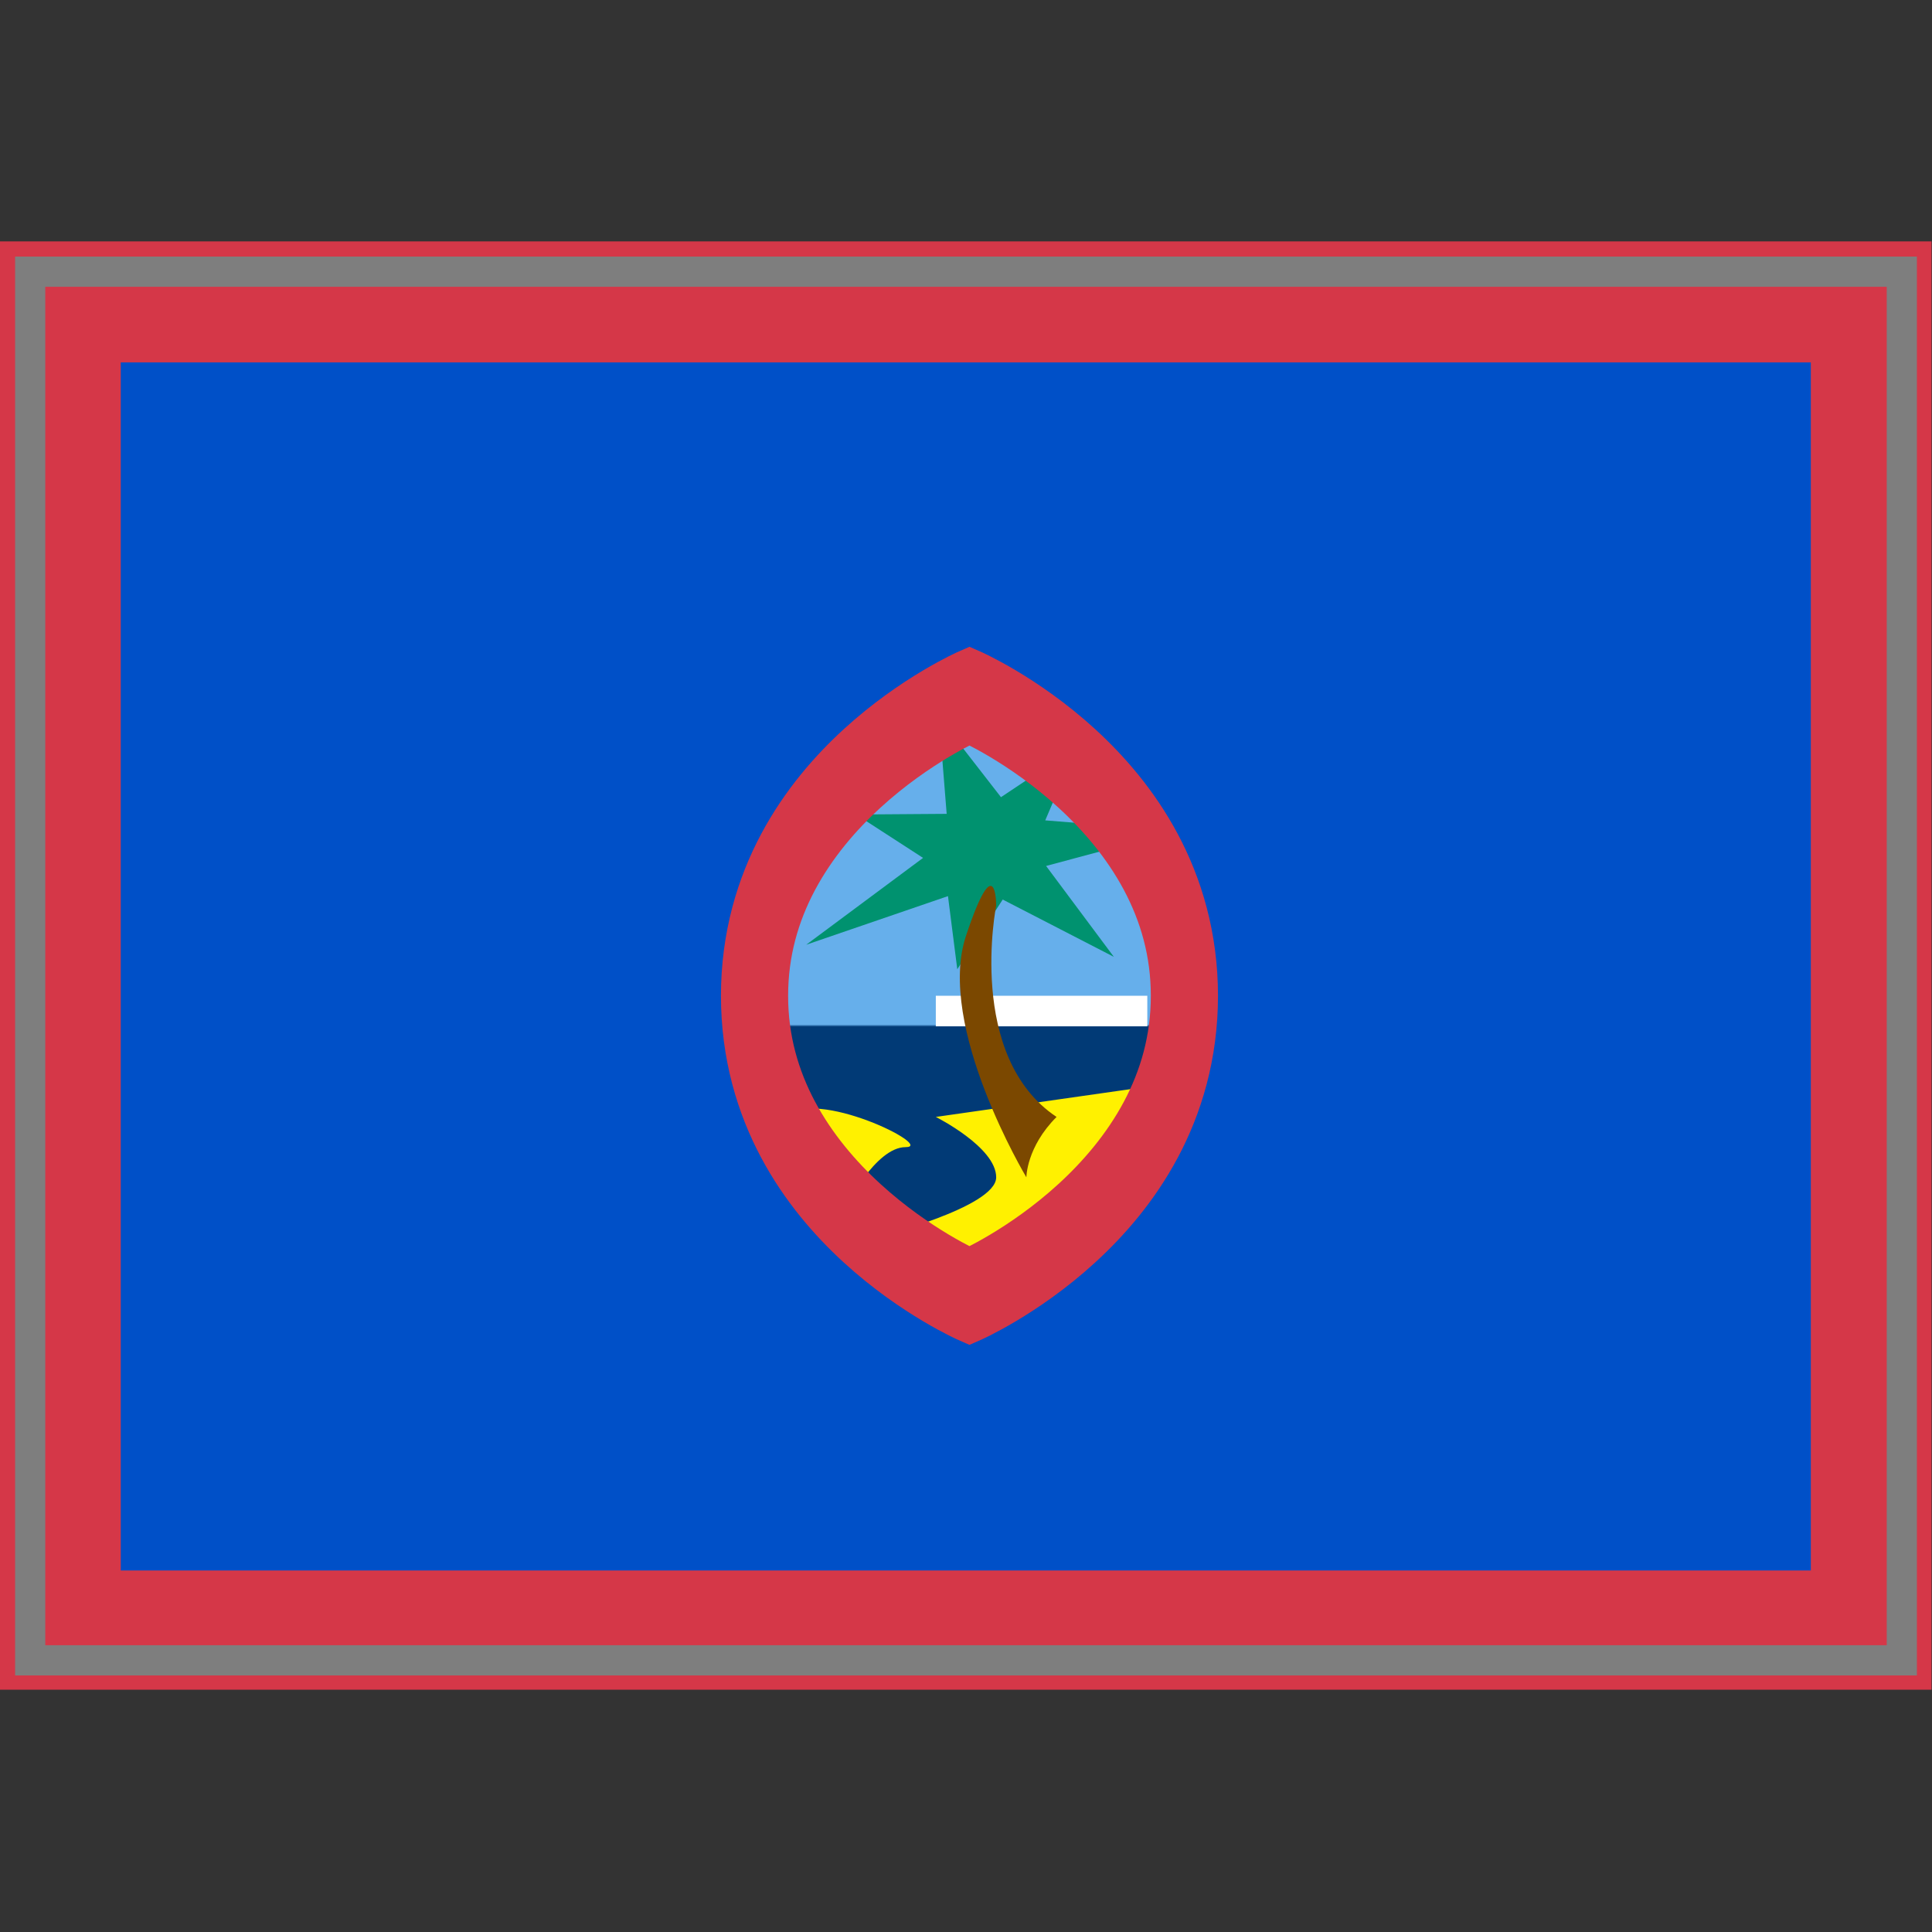 <?xml version="1.0" encoding="UTF-8" standalone="yes"?>
<svg version="1.1" width="64" height="64" color-interpolation="linearRGB"
     xmlns:svg="http://www.w3.org/2000/svg" xmlns="http://www.w3.org/2000/svg">
 <rect width="100%" height="100%" fill="#333333" stroke="none"/>
 <g>
  <path style="fill:#d53748"
        d="M1 9H63V55H1V9z"
        transform="matrix(1.032,0,0,1.043,-1.032,-1.391)"
  />
  <path style="fill:#0050c8"
        d="M1 9H63V55H1V9z"
        transform="matrix(0.903,0,0,0.87,3.097,4.174)"
  />
  <path style="fill:none; stroke:#7e7e7e; stroke-width:1"
        d="M1 9H63V55H1V9z"
  />
  <linearGradient id="gradient0" gradientUnits="userSpaceOnUse" x1="61.5" y1="26.5" x2="61.5" y2="42.5">
   <stop offset="0.494" stop-color="#66afeb"/>
   <stop offset="0.502" stop-color="#013a76"/>
  </linearGradient>
  <path style="fill:url(#gradient0)"
        d="M32 16C32 16 16 21 16 32C16 43 32 48 32 48C32 48 48 43 48 32C48 21 32 16 32 16z"
        transform="matrix(0.445,0,0,0.594,17.875,13.5)"
  />
  <path style="fill:#fff100"
        d="M38 36L31 37C31 37 33 38 33 39C33 40 29 41 29 41L28 40C28 40 29 38 30 38C31 38 27 36 26 37C27 39 29 43 32 43C40 39 38 36 38 36z"
  />
  <path style="fill:#00926f"
        d="M32 27L31.35 30.71L28.66 29.69L30.25 32.09L26 34L30.64 33.81L30.25 36.66L32.23 34.57L35 38L33.82 33.81L38 34L34.21 32.09L35.81 29.69L33.11 30.71L32 27z"
        transform="matrix(1.022,-0.314,0.248,0.807,-8.296,12.021)"
  />
  <path style="fill:#ffffff"
        d="M1 9H63V55H1V9z"
        transform="matrix(0.113,0,0,-0.022,30.887,34.196)"
  />
  <path style="fill:#7b4800"
        d="M33 30C33 30 32 35 35 37C34 38 34 39 34 39C34 39 31 34 32 31C33 28 33 30 33 30z"
  />
  <path style="fill:none; stroke:#d53748; stroke-width:5"
        d="M32 16C32 16 16 21 16 32C16 43 32 48 32 48C32 48 48 43 48 32C48 21 32 16 32 16z"
        transform="matrix(0.445,0,0,0.621,17.875,13.116)"
  />
 </g>
</svg>
